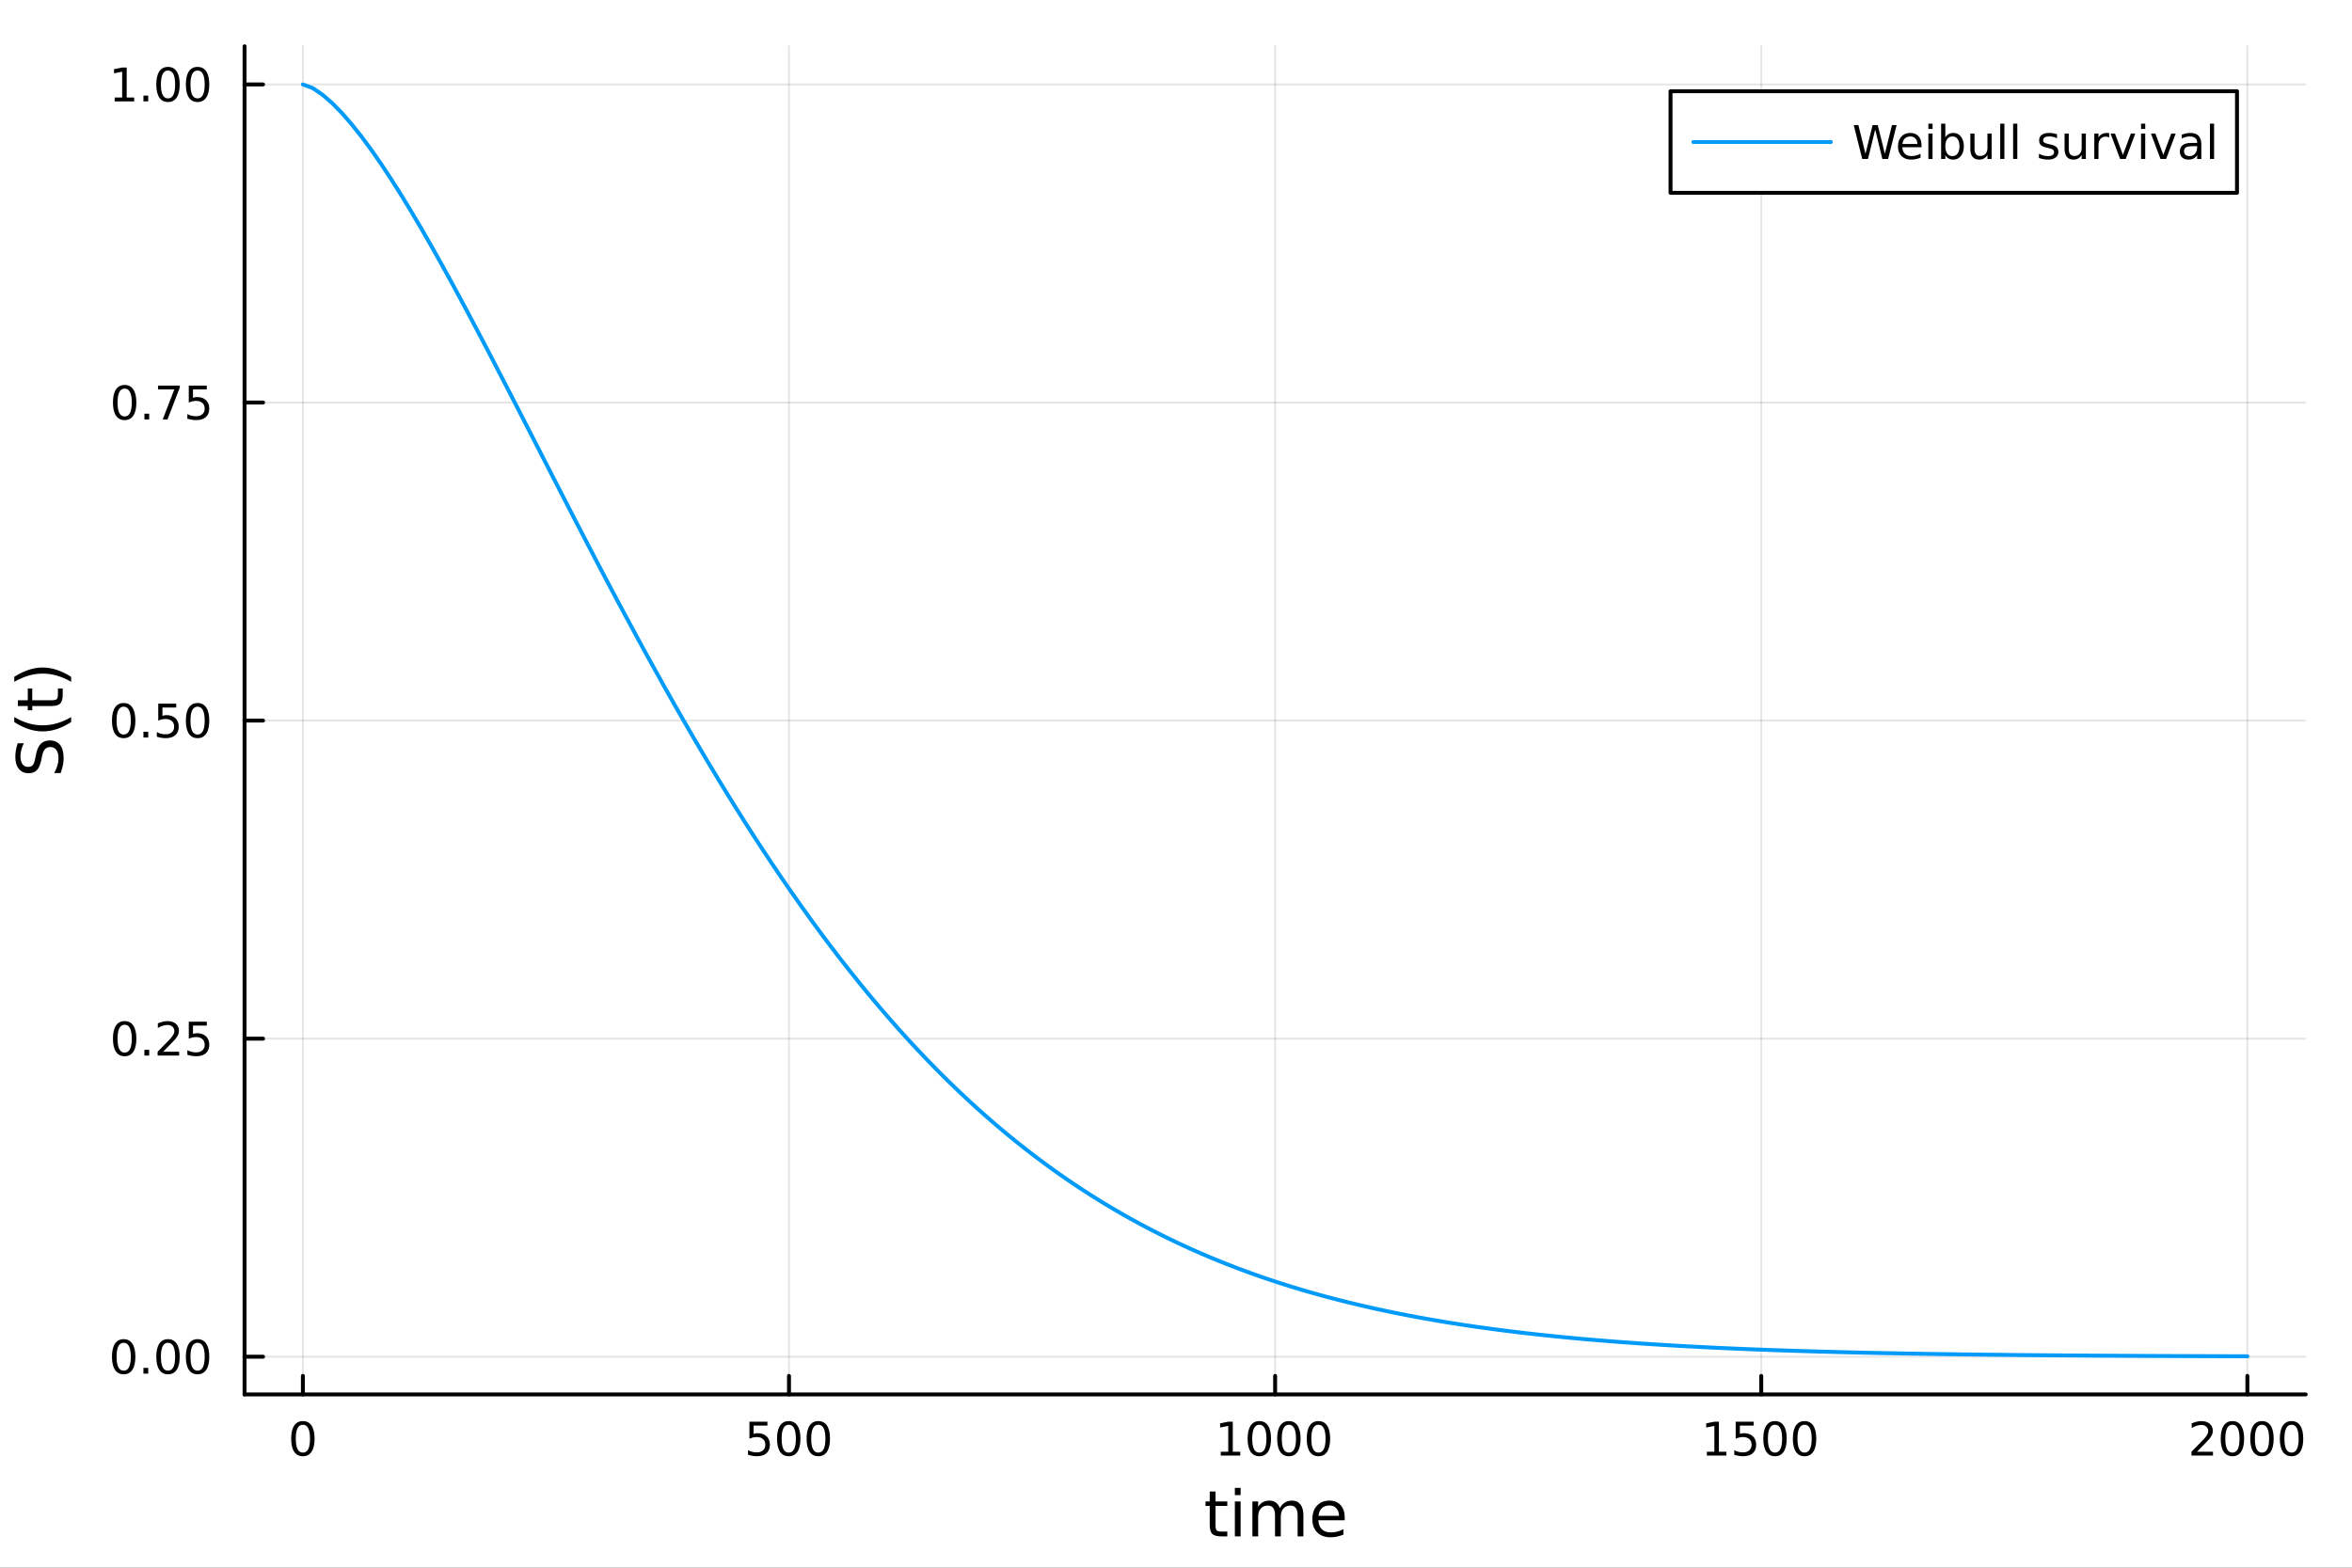 <svg xmlns="http://www.w3.org/2000/svg" xmlns:xlink="http://www.w3.org/1999/xlink" width="600" height="400" viewBox="0 0 2400 1600">
<rect x="0" y="0" width="2400" height="1600" fill="#333333" stroke="none"/>
<defs>
  <clipPath id="clip480">
    <rect x="0" y="0" width="2400" height="1600"></rect>
  </clipPath>
</defs>
<path clip-path="url(#clip480)" d="M0 1600 L2400 1600 L2400 8.88178e-14 L0 8.88178e-14  Z" fill="#ffffff" fill-rule="evenodd" fill-opacity="1"></path>
<defs>
  <clipPath id="clip481">
    <rect x="480" y="0" width="1681" height="1600"></rect>
  </clipPath>
</defs>
<path clip-path="url(#clip480)" d="M249.542 1423.18 L2352.76 1423.18 L2352.76 47.244 L249.542 47.244  Z" fill="#ffffff" fill-rule="evenodd" fill-opacity="1"></path>
<defs>
  <clipPath id="clip482">
    <rect x="249" y="47" width="2104" height="1377"></rect>
  </clipPath>
</defs>
<polyline clip-path="url(#clip482)" style="stroke:#000000; stroke-linecap:round; stroke-linejoin:round; stroke-width:2; stroke-opacity:0.1; fill:none" points="309.067,1423.18 309.067,47.244 "></polyline>
<polyline clip-path="url(#clip482)" style="stroke:#000000; stroke-linecap:round; stroke-linejoin:round; stroke-width:2; stroke-opacity:0.1; fill:none" points="805.108,1423.18 805.108,47.244 "></polyline>
<polyline clip-path="url(#clip482)" style="stroke:#000000; stroke-linecap:round; stroke-linejoin:round; stroke-width:2; stroke-opacity:0.1; fill:none" points="1301.15,1423.18 1301.15,47.244 "></polyline>
<polyline clip-path="url(#clip482)" style="stroke:#000000; stroke-linecap:round; stroke-linejoin:round; stroke-width:2; stroke-opacity:0.1; fill:none" points="1797.19,1423.18 1797.19,47.244 "></polyline>
<polyline clip-path="url(#clip482)" style="stroke:#000000; stroke-linecap:round; stroke-linejoin:round; stroke-width:2; stroke-opacity:0.1; fill:none" points="2293.23,1423.18 2293.23,47.244 "></polyline>
<polyline clip-path="url(#clip482)" style="stroke:#000000; stroke-linecap:round; stroke-linejoin:round; stroke-width:2; stroke-opacity:0.1; fill:none" points="249.542,1384.67 2352.76,1384.67 "></polyline>
<polyline clip-path="url(#clip482)" style="stroke:#000000; stroke-linecap:round; stroke-linejoin:round; stroke-width:2; stroke-opacity:0.1; fill:none" points="249.542,1060.05 2352.76,1060.05 "></polyline>
<polyline clip-path="url(#clip482)" style="stroke:#000000; stroke-linecap:round; stroke-linejoin:round; stroke-width:2; stroke-opacity:0.1; fill:none" points="249.542,735.43 2352.76,735.43 "></polyline>
<polyline clip-path="url(#clip482)" style="stroke:#000000; stroke-linecap:round; stroke-linejoin:round; stroke-width:2; stroke-opacity:0.1; fill:none" points="249.542,410.808 2352.76,410.808 "></polyline>
<polyline clip-path="url(#clip482)" style="stroke:#000000; stroke-linecap:round; stroke-linejoin:round; stroke-width:2; stroke-opacity:0.1; fill:none" points="249.542,86.186 2352.76,86.186 "></polyline>
<polyline clip-path="url(#clip480)" style="stroke:#000000; stroke-linecap:round; stroke-linejoin:round; stroke-width:4; stroke-opacity:1; fill:none" points="249.542,1423.18 2352.76,1423.18 "></polyline>
<polyline clip-path="url(#clip480)" style="stroke:#000000; stroke-linecap:round; stroke-linejoin:round; stroke-width:4; stroke-opacity:1; fill:none" points="309.067,1423.18 309.067,1404.28 "></polyline>
<polyline clip-path="url(#clip480)" style="stroke:#000000; stroke-linecap:round; stroke-linejoin:round; stroke-width:4; stroke-opacity:1; fill:none" points="805.108,1423.18 805.108,1404.28 "></polyline>
<polyline clip-path="url(#clip480)" style="stroke:#000000; stroke-linecap:round; stroke-linejoin:round; stroke-width:4; stroke-opacity:1; fill:none" points="1301.15,1423.18 1301.15,1404.28 "></polyline>
<polyline clip-path="url(#clip480)" style="stroke:#000000; stroke-linecap:round; stroke-linejoin:round; stroke-width:4; stroke-opacity:1; fill:none" points="1797.19,1423.18 1797.19,1404.28 "></polyline>
<polyline clip-path="url(#clip480)" style="stroke:#000000; stroke-linecap:round; stroke-linejoin:round; stroke-width:4; stroke-opacity:1; fill:none" points="2293.23,1423.18 2293.23,1404.28 "></polyline>
<path clip-path="url(#clip480)" d="M309.067 1454.1 Q305.456 1454.1 303.627 1457.66 Q301.822 1461.2 301.822 1468.33 Q301.822 1475.44 303.627 1479.01 Q305.456 1482.55 309.067 1482.55 Q312.701 1482.55 314.507 1479.01 Q316.335 1475.44 316.335 1468.33 Q316.335 1461.2 314.507 1457.66 Q312.701 1454.1 309.067 1454.1 M309.067 1450.39 Q314.877 1450.39 317.933 1455 Q321.011 1459.58 321.011 1468.33 Q321.011 1477.06 317.933 1481.67 Q314.877 1486.25 309.067 1486.25 Q303.257 1486.25 300.178 1481.67 Q297.123 1477.06 297.123 1468.33 Q297.123 1459.58 300.178 1455 Q303.257 1450.39 309.067 1450.39 Z" fill="#000000" fill-rule="nonzero" fill-opacity="1"></path><path clip-path="url(#clip480)" d="M764.726 1451.02 L783.083 1451.02 L783.083 1454.96 L769.009 1454.96 L769.009 1463.43 Q770.027 1463.08 771.046 1462.92 Q772.064 1462.73 773.083 1462.73 Q778.87 1462.73 782.249 1465.9 Q785.629 1469.08 785.629 1474.49 Q785.629 1480.07 782.157 1483.17 Q778.684 1486.25 772.365 1486.25 Q770.189 1486.25 767.921 1485.88 Q765.675 1485.51 763.268 1484.77 L763.268 1480.07 Q765.351 1481.2 767.573 1481.76 Q769.796 1482.32 772.272 1482.32 Q776.277 1482.32 778.615 1480.21 Q780.953 1478.1 780.953 1474.49 Q780.953 1470.88 778.615 1468.77 Q776.277 1466.67 772.272 1466.67 Q770.397 1466.67 768.523 1467.08 Q766.671 1467.5 764.726 1468.38 L764.726 1451.02 Z" fill="#000000" fill-rule="nonzero" fill-opacity="1"></path><path clip-path="url(#clip480)" d="M804.842 1454.1 Q801.231 1454.1 799.402 1457.66 Q797.596 1461.2 797.596 1468.33 Q797.596 1475.44 799.402 1479.01 Q801.231 1482.55 804.842 1482.55 Q808.476 1482.55 810.282 1479.01 Q812.11 1475.44 812.11 1468.33 Q812.11 1461.2 810.282 1457.66 Q808.476 1454.1 804.842 1454.1 M804.842 1450.39 Q810.652 1450.39 813.707 1455 Q816.786 1459.58 816.786 1468.33 Q816.786 1477.06 813.707 1481.67 Q810.652 1486.25 804.842 1486.25 Q799.032 1486.25 795.953 1481.67 Q792.897 1477.06 792.897 1468.33 Q792.897 1459.58 795.953 1455 Q799.032 1450.39 804.842 1450.39 Z" fill="#000000" fill-rule="nonzero" fill-opacity="1"></path><path clip-path="url(#clip480)" d="M835.004 1454.1 Q831.393 1454.1 829.564 1457.66 Q827.758 1461.2 827.758 1468.33 Q827.758 1475.44 829.564 1479.01 Q831.393 1482.55 835.004 1482.55 Q838.638 1482.55 840.443 1479.01 Q842.272 1475.44 842.272 1468.33 Q842.272 1461.2 840.443 1457.66 Q838.638 1454.1 835.004 1454.1 M835.004 1450.39 Q840.814 1450.39 843.869 1455 Q846.948 1459.58 846.948 1468.33 Q846.948 1477.06 843.869 1481.67 Q840.814 1486.25 835.004 1486.25 Q829.193 1486.25 826.115 1481.67 Q823.059 1477.06 823.059 1468.33 Q823.059 1459.58 826.115 1455 Q829.193 1450.39 835.004 1450.39 Z" fill="#000000" fill-rule="nonzero" fill-opacity="1"></path><path clip-path="url(#clip480)" d="M1245.67 1481.64 L1253.31 1481.64 L1253.31 1455.28 L1245 1456.95 L1245 1452.69 L1253.27 1451.02 L1257.94 1451.02 L1257.94 1481.64 L1265.58 1481.64 L1265.58 1485.58 L1245.67 1485.58 L1245.67 1481.64 Z" fill="#000000" fill-rule="nonzero" fill-opacity="1"></path><path clip-path="url(#clip480)" d="M1285.03 1454.1 Q1281.42 1454.1 1279.59 1457.66 Q1277.78 1461.2 1277.78 1468.33 Q1277.78 1475.44 1279.59 1479.01 Q1281.42 1482.55 1285.03 1482.55 Q1288.66 1482.55 1290.47 1479.01 Q1292.29 1475.44 1292.29 1468.33 Q1292.29 1461.2 1290.47 1457.66 Q1288.66 1454.1 1285.03 1454.1 M1285.03 1450.39 Q1290.84 1450.39 1293.89 1455 Q1296.97 1459.58 1296.97 1468.33 Q1296.97 1477.06 1293.89 1481.67 Q1290.84 1486.25 1285.03 1486.25 Q1279.22 1486.25 1276.14 1481.67 Q1273.08 1477.06 1273.08 1468.33 Q1273.08 1459.58 1276.14 1455 Q1279.22 1450.39 1285.03 1450.39 Z" fill="#000000" fill-rule="nonzero" fill-opacity="1"></path><path clip-path="url(#clip480)" d="M1315.19 1454.1 Q1311.58 1454.1 1309.75 1457.66 Q1307.94 1461.2 1307.94 1468.33 Q1307.94 1475.44 1309.75 1479.01 Q1311.58 1482.55 1315.19 1482.55 Q1318.82 1482.55 1320.63 1479.01 Q1322.46 1475.44 1322.46 1468.33 Q1322.46 1461.2 1320.63 1457.66 Q1318.82 1454.1 1315.19 1454.1 M1315.19 1450.39 Q1321 1450.39 1324.05 1455 Q1327.13 1459.58 1327.13 1468.33 Q1327.13 1477.06 1324.05 1481.67 Q1321 1486.25 1315.19 1486.25 Q1309.38 1486.25 1306.3 1481.67 Q1303.24 1477.06 1303.24 1468.33 Q1303.24 1459.58 1306.3 1455 Q1309.38 1450.39 1315.19 1450.39 Z" fill="#000000" fill-rule="nonzero" fill-opacity="1"></path><path clip-path="url(#clip480)" d="M1345.35 1454.1 Q1341.74 1454.1 1339.91 1457.66 Q1338.1 1461.2 1338.1 1468.33 Q1338.1 1475.44 1339.91 1479.01 Q1341.74 1482.55 1345.35 1482.55 Q1348.98 1482.55 1350.79 1479.01 Q1352.62 1475.44 1352.62 1468.33 Q1352.62 1461.2 1350.79 1457.66 Q1348.98 1454.1 1345.35 1454.1 M1345.35 1450.39 Q1351.16 1450.39 1354.22 1455 Q1357.29 1459.58 1357.29 1468.33 Q1357.29 1477.06 1354.22 1481.67 Q1351.16 1486.25 1345.35 1486.25 Q1339.54 1486.25 1336.46 1481.67 Q1333.41 1477.06 1333.41 1468.33 Q1333.41 1459.58 1336.46 1455 Q1339.54 1450.39 1345.35 1450.39 Z" fill="#000000" fill-rule="nonzero" fill-opacity="1"></path><path clip-path="url(#clip480)" d="M1741.72 1481.64 L1749.35 1481.64 L1749.35 1455.28 L1741.04 1456.95 L1741.04 1452.69 L1749.31 1451.02 L1753.98 1451.02 L1753.98 1481.64 L1761.62 1481.64 L1761.62 1485.58 L1741.72 1485.58 L1741.72 1481.64 Z" fill="#000000" fill-rule="nonzero" fill-opacity="1"></path><path clip-path="url(#clip480)" d="M1771.11 1451.02 L1789.47 1451.02 L1789.47 1454.96 L1775.4 1454.96 L1775.4 1463.43 Q1776.41 1463.08 1777.43 1462.92 Q1778.45 1462.73 1779.47 1462.73 Q1785.26 1462.73 1788.64 1465.9 Q1792.02 1469.08 1792.02 1474.49 Q1792.02 1480.07 1788.54 1483.17 Q1785.07 1486.25 1778.75 1486.25 Q1776.58 1486.25 1774.31 1485.88 Q1772.06 1485.51 1769.66 1484.77 L1769.66 1480.07 Q1771.74 1481.2 1773.96 1481.76 Q1776.18 1482.32 1778.66 1482.32 Q1782.66 1482.32 1785 1480.21 Q1787.34 1478.1 1787.34 1474.49 Q1787.34 1470.88 1785 1468.77 Q1782.66 1466.67 1778.66 1466.67 Q1776.78 1466.67 1774.91 1467.08 Q1773.06 1467.5 1771.11 1468.38 L1771.11 1451.02 Z" fill="#000000" fill-rule="nonzero" fill-opacity="1"></path><path clip-path="url(#clip480)" d="M1811.23 1454.1 Q1807.62 1454.1 1805.79 1457.66 Q1803.98 1461.2 1803.98 1468.33 Q1803.98 1475.44 1805.79 1479.01 Q1807.62 1482.55 1811.23 1482.55 Q1814.86 1482.55 1816.67 1479.01 Q1818.5 1475.44 1818.5 1468.33 Q1818.5 1461.2 1816.67 1457.66 Q1814.86 1454.1 1811.23 1454.1 M1811.23 1450.39 Q1817.04 1450.39 1820.09 1455 Q1823.17 1459.58 1823.17 1468.33 Q1823.17 1477.06 1820.09 1481.67 Q1817.04 1486.25 1811.23 1486.25 Q1805.42 1486.25 1802.34 1481.67 Q1799.28 1477.06 1799.28 1468.33 Q1799.28 1459.58 1802.34 1455 Q1805.42 1450.39 1811.23 1450.39 Z" fill="#000000" fill-rule="nonzero" fill-opacity="1"></path><path clip-path="url(#clip480)" d="M1841.39 1454.1 Q1837.78 1454.1 1835.95 1457.66 Q1834.15 1461.2 1834.15 1468.33 Q1834.15 1475.44 1835.95 1479.01 Q1837.78 1482.55 1841.39 1482.55 Q1845.03 1482.55 1846.83 1479.01 Q1848.66 1475.44 1848.66 1468.33 Q1848.66 1461.2 1846.83 1457.66 Q1845.03 1454.1 1841.39 1454.1 M1841.39 1450.39 Q1847.2 1450.39 1850.26 1455 Q1853.34 1459.58 1853.34 1468.33 Q1853.34 1477.06 1850.26 1481.67 Q1847.2 1486.25 1841.39 1486.25 Q1835.58 1486.25 1832.5 1481.67 Q1829.45 1477.06 1829.45 1468.33 Q1829.45 1459.58 1832.5 1455 Q1835.58 1450.39 1841.39 1450.39 Z" fill="#000000" fill-rule="nonzero" fill-opacity="1"></path><path clip-path="url(#clip480)" d="M2241.84 1481.64 L2258.16 1481.64 L2258.16 1485.58 L2236.22 1485.58 L2236.22 1481.64 Q2238.88 1478.89 2243.46 1474.26 Q2248.07 1469.61 2249.25 1468.27 Q2251.5 1465.74 2252.37 1464.01 Q2253.28 1462.25 2253.28 1460.56 Q2253.28 1457.8 2251.33 1456.07 Q2249.41 1454.33 2246.31 1454.33 Q2244.11 1454.33 2241.66 1455.09 Q2239.23 1455.86 2236.45 1457.41 L2236.45 1452.69 Q2239.27 1451.55 2241.73 1450.97 Q2244.18 1450.39 2246.22 1450.39 Q2251.59 1450.39 2254.78 1453.08 Q2257.98 1455.77 2257.98 1460.26 Q2257.98 1462.39 2257.17 1464.31 Q2256.38 1466.2 2254.27 1468.8 Q2253.69 1469.47 2250.59 1472.69 Q2247.49 1475.88 2241.84 1481.64 Z" fill="#000000" fill-rule="nonzero" fill-opacity="1"></path><path clip-path="url(#clip480)" d="M2277.98 1454.1 Q2274.37 1454.1 2272.54 1457.66 Q2270.73 1461.2 2270.73 1468.33 Q2270.73 1475.44 2272.54 1479.01 Q2274.37 1482.55 2277.98 1482.55 Q2281.61 1482.55 2283.42 1479.01 Q2285.24 1475.44 2285.24 1468.33 Q2285.24 1461.2 2283.42 1457.66 Q2281.61 1454.1 2277.98 1454.1 M2277.98 1450.39 Q2283.79 1450.39 2286.84 1455 Q2289.92 1459.58 2289.92 1468.33 Q2289.92 1477.06 2286.84 1481.67 Q2283.79 1486.25 2277.98 1486.25 Q2272.17 1486.25 2269.09 1481.67 Q2266.03 1477.06 2266.03 1468.33 Q2266.03 1459.58 2269.09 1455 Q2272.17 1450.39 2277.98 1450.39 Z" fill="#000000" fill-rule="nonzero" fill-opacity="1"></path><path clip-path="url(#clip480)" d="M2308.14 1454.1 Q2304.53 1454.1 2302.7 1457.66 Q2300.89 1461.2 2300.89 1468.33 Q2300.89 1475.44 2302.7 1479.01 Q2304.53 1482.55 2308.14 1482.55 Q2311.77 1482.55 2313.58 1479.01 Q2315.41 1475.44 2315.41 1468.33 Q2315.41 1461.2 2313.58 1457.66 Q2311.77 1454.1 2308.14 1454.1 M2308.14 1450.39 Q2313.95 1450.39 2317 1455 Q2320.08 1459.58 2320.08 1468.33 Q2320.08 1477.06 2317 1481.67 Q2313.95 1486.25 2308.14 1486.25 Q2302.33 1486.25 2299.25 1481.67 Q2296.19 1477.06 2296.19 1468.33 Q2296.19 1459.58 2299.25 1455 Q2302.33 1450.39 2308.14 1450.39 Z" fill="#000000" fill-rule="nonzero" fill-opacity="1"></path><path clip-path="url(#clip480)" d="M2338.3 1454.1 Q2334.69 1454.1 2332.86 1457.66 Q2331.05 1461.2 2331.05 1468.33 Q2331.05 1475.44 2332.86 1479.01 Q2334.69 1482.55 2338.3 1482.55 Q2341.93 1482.55 2343.74 1479.01 Q2345.57 1475.44 2345.57 1468.33 Q2345.57 1461.2 2343.74 1457.66 Q2341.93 1454.1 2338.3 1454.1 M2338.3 1450.39 Q2344.11 1450.39 2347.17 1455 Q2350.24 1459.58 2350.24 1468.33 Q2350.24 1477.06 2347.17 1481.67 Q2344.11 1486.25 2338.3 1486.25 Q2332.49 1486.25 2329.41 1481.67 Q2326.36 1477.06 2326.36 1468.33 Q2326.36 1459.58 2329.41 1455 Q2332.49 1450.39 2338.3 1450.39 Z" fill="#000000" fill-rule="nonzero" fill-opacity="1"></path><path clip-path="url(#clip480)" d="M1240.31 1522.27 L1240.31 1532.4 L1252.37 1532.4 L1252.37 1536.95 L1240.31 1536.95 L1240.31 1556.3 Q1240.31 1560.66 1241.49 1561.9 Q1242.7 1563.14 1246.36 1563.14 L1252.37 1563.14 L1252.37 1568.04 L1246.36 1568.04 Q1239.58 1568.04 1237 1565.53 Q1234.42 1562.98 1234.42 1556.3 L1234.42 1536.95 L1230.12 1536.95 L1230.12 1532.4 L1234.42 1532.4 L1234.42 1522.27 L1240.31 1522.27 Z" fill="#000000" fill-rule="nonzero" fill-opacity="1"></path><path clip-path="url(#clip480)" d="M1260.07 1532.4 L1265.93 1532.4 L1265.93 1568.04 L1260.07 1568.04 L1260.07 1532.4 M1260.07 1518.52 L1265.93 1518.52 L1265.93 1525.93 L1260.07 1525.93 L1260.07 1518.52 Z" fill="#000000" fill-rule="nonzero" fill-opacity="1"></path><path clip-path="url(#clip480)" d="M1305.94 1539.24 Q1308.14 1535.29 1311.19 1533.41 Q1314.25 1531.54 1318.38 1531.54 Q1323.95 1531.54 1326.98 1535.45 Q1330 1539.33 1330 1546.53 L1330 1568.04 L1324.11 1568.04 L1324.11 1546.72 Q1324.11 1541.59 1322.3 1539.11 Q1320.48 1536.63 1316.76 1536.63 Q1312.21 1536.63 1309.57 1539.65 Q1306.93 1542.68 1306.93 1547.9 L1306.93 1568.04 L1301.04 1568.04 L1301.04 1546.72 Q1301.04 1541.56 1299.22 1539.11 Q1297.41 1536.63 1293.62 1536.63 Q1289.13 1536.63 1286.49 1539.68 Q1283.85 1542.71 1283.85 1547.9 L1283.85 1568.04 L1277.96 1568.04 L1277.96 1532.4 L1283.85 1532.4 L1283.85 1537.93 Q1285.86 1534.66 1288.66 1533.1 Q1291.46 1531.54 1295.31 1531.54 Q1299.19 1531.54 1301.9 1533.51 Q1304.63 1535.48 1305.94 1539.24 Z" fill="#000000" fill-rule="nonzero" fill-opacity="1"></path><path clip-path="url(#clip480)" d="M1372.17 1548.76 L1372.17 1551.62 L1345.25 1551.62 Q1345.63 1557.67 1348.88 1560.85 Q1352.15 1564 1357.98 1564 Q1361.35 1564 1364.5 1563.17 Q1367.69 1562.35 1370.81 1560.69 L1370.81 1566.23 Q1367.65 1567.57 1364.34 1568.27 Q1361.03 1568.97 1357.63 1568.97 Q1349.1 1568.97 1344.1 1564 Q1339.14 1559.04 1339.14 1550.57 Q1339.14 1541.82 1343.85 1536.69 Q1348.59 1531.54 1356.61 1531.54 Q1363.8 1531.54 1367.97 1536.18 Q1372.17 1540.8 1372.17 1548.76 M1366.32 1547.04 Q1366.25 1542.23 1363.61 1539.37 Q1361 1536.5 1356.67 1536.5 Q1351.77 1536.5 1348.81 1539.27 Q1345.88 1542.04 1345.44 1547.07 L1366.32 1547.04 Z" fill="#000000" fill-rule="nonzero" fill-opacity="1"></path><polyline clip-path="url(#clip480)" style="stroke:#000000; stroke-linecap:round; stroke-linejoin:round; stroke-width:4; stroke-opacity:1; fill:none" points="249.542,1423.18 249.542,47.244 "></polyline>
<polyline clip-path="url(#clip480)" style="stroke:#000000; stroke-linecap:round; stroke-linejoin:round; stroke-width:4; stroke-opacity:1; fill:none" points="249.542,1384.67 268.44,1384.67 "></polyline>
<polyline clip-path="url(#clip480)" style="stroke:#000000; stroke-linecap:round; stroke-linejoin:round; stroke-width:4; stroke-opacity:1; fill:none" points="249.542,1060.05 268.44,1060.05 "></polyline>
<polyline clip-path="url(#clip480)" style="stroke:#000000; stroke-linecap:round; stroke-linejoin:round; stroke-width:4; stroke-opacity:1; fill:none" points="249.542,735.43 268.44,735.43 "></polyline>
<polyline clip-path="url(#clip480)" style="stroke:#000000; stroke-linecap:round; stroke-linejoin:round; stroke-width:4; stroke-opacity:1; fill:none" points="249.542,410.808 268.44,410.808 "></polyline>
<polyline clip-path="url(#clip480)" style="stroke:#000000; stroke-linecap:round; stroke-linejoin:round; stroke-width:4; stroke-opacity:1; fill:none" points="249.542,86.186 268.44,86.186 "></polyline>
<path clip-path="url(#clip480)" d="M126.205 1370.47 Q122.593 1370.47 120.765 1374.04 Q118.959 1377.58 118.959 1384.71 Q118.959 1391.82 120.765 1395.38 Q122.593 1398.92 126.205 1398.92 Q129.839 1398.92 131.644 1395.38 Q133.473 1391.82 133.473 1384.71 Q133.473 1377.58 131.644 1374.04 Q129.839 1370.47 126.205 1370.47 M126.205 1366.77 Q132.015 1366.77 135.07 1371.38 Q138.149 1375.96 138.149 1384.71 Q138.149 1393.44 135.07 1398.04 Q132.015 1402.63 126.205 1402.63 Q120.394 1402.63 117.316 1398.04 Q114.26 1393.44 114.26 1384.71 Q114.26 1375.96 117.316 1371.38 Q120.394 1366.77 126.205 1366.77 Z" fill="#000000" fill-rule="nonzero" fill-opacity="1"></path><path clip-path="url(#clip480)" d="M146.366 1396.07 L151.251 1396.07 L151.251 1401.95 L146.366 1401.95 L146.366 1396.07 Z" fill="#000000" fill-rule="nonzero" fill-opacity="1"></path><path clip-path="url(#clip480)" d="M171.436 1370.47 Q167.825 1370.47 165.996 1374.04 Q164.19 1377.58 164.19 1384.71 Q164.19 1391.82 165.996 1395.38 Q167.825 1398.92 171.436 1398.92 Q175.07 1398.92 176.876 1395.38 Q178.704 1391.82 178.704 1384.71 Q178.704 1377.58 176.876 1374.04 Q175.07 1370.47 171.436 1370.47 M171.436 1366.77 Q177.246 1366.77 180.301 1371.38 Q183.38 1375.96 183.38 1384.71 Q183.38 1393.44 180.301 1398.04 Q177.246 1402.63 171.436 1402.63 Q165.626 1402.63 162.547 1398.04 Q159.491 1393.44 159.491 1384.71 Q159.491 1375.96 162.547 1371.38 Q165.626 1366.77 171.436 1366.77 Z" fill="#000000" fill-rule="nonzero" fill-opacity="1"></path><path clip-path="url(#clip480)" d="M201.598 1370.47 Q197.987 1370.47 196.158 1374.04 Q194.352 1377.58 194.352 1384.71 Q194.352 1391.82 196.158 1395.38 Q197.987 1398.92 201.598 1398.92 Q205.232 1398.92 207.037 1395.38 Q208.866 1391.82 208.866 1384.71 Q208.866 1377.58 207.037 1374.04 Q205.232 1370.47 201.598 1370.47 M201.598 1366.77 Q207.408 1366.77 210.463 1371.38 Q213.542 1375.96 213.542 1384.71 Q213.542 1393.44 210.463 1398.04 Q207.408 1402.63 201.598 1402.63 Q195.787 1402.63 192.709 1398.04 Q189.653 1393.44 189.653 1384.71 Q189.653 1375.96 192.709 1371.38 Q195.787 1366.77 201.598 1366.77 Z" fill="#000000" fill-rule="nonzero" fill-opacity="1"></path><path clip-path="url(#clip480)" d="M127.2 1045.85 Q123.589 1045.85 121.76 1049.42 Q119.955 1052.96 119.955 1060.09 Q119.955 1067.19 121.76 1070.76 Q123.589 1074.3 127.2 1074.3 Q130.834 1074.3 132.64 1070.76 Q134.468 1067.19 134.468 1060.09 Q134.468 1052.96 132.64 1049.42 Q130.834 1045.85 127.2 1045.85 M127.2 1042.15 Q133.01 1042.15 136.066 1046.75 Q139.144 1051.34 139.144 1060.09 Q139.144 1068.81 136.066 1073.42 Q133.01 1078 127.2 1078 Q121.39 1078 118.311 1073.42 Q115.256 1068.81 115.256 1060.09 Q115.256 1051.34 118.311 1046.75 Q121.39 1042.15 127.2 1042.15 Z" fill="#000000" fill-rule="nonzero" fill-opacity="1"></path><path clip-path="url(#clip480)" d="M147.362 1071.45 L152.246 1071.45 L152.246 1077.33 L147.362 1077.33 L147.362 1071.45 Z" fill="#000000" fill-rule="nonzero" fill-opacity="1"></path><path clip-path="url(#clip480)" d="M166.459 1073.4 L182.778 1073.4 L182.778 1077.33 L160.834 1077.33 L160.834 1073.4 Q163.496 1070.64 168.079 1066.01 Q172.686 1061.36 173.866 1060.02 Q176.112 1057.49 176.991 1055.76 Q177.894 1054 177.894 1052.31 Q177.894 1049.55 175.95 1047.82 Q174.028 1046.08 170.927 1046.08 Q168.727 1046.08 166.274 1046.85 Q163.843 1047.61 161.065 1049.16 L161.065 1044.44 Q163.89 1043.3 166.343 1042.73 Q168.797 1042.15 170.834 1042.15 Q176.204 1042.15 179.399 1044.83 Q182.593 1047.52 182.593 1052.01 Q182.593 1054.14 181.783 1056.06 Q180.996 1057.96 178.889 1060.55 Q178.311 1061.22 175.209 1064.44 Q172.107 1067.63 166.459 1073.4 Z" fill="#000000" fill-rule="nonzero" fill-opacity="1"></path><path clip-path="url(#clip480)" d="M192.639 1042.77 L210.996 1042.77 L210.996 1046.71 L196.922 1046.71 L196.922 1055.18 Q197.94 1054.83 198.959 1054.67 Q199.977 1054.48 200.996 1054.48 Q206.783 1054.48 210.162 1057.66 Q213.542 1060.83 213.542 1066.24 Q213.542 1071.82 210.07 1074.92 Q206.598 1078 200.278 1078 Q198.102 1078 195.834 1077.63 Q193.588 1077.26 191.181 1076.52 L191.181 1071.82 Q193.264 1072.96 195.487 1073.51 Q197.709 1074.07 200.186 1074.07 Q204.19 1074.07 206.528 1071.96 Q208.866 1069.86 208.866 1066.24 Q208.866 1062.63 206.528 1060.53 Q204.19 1058.42 200.186 1058.42 Q198.311 1058.42 196.436 1058.84 Q194.584 1059.25 192.639 1060.13 L192.639 1042.77 Z" fill="#000000" fill-rule="nonzero" fill-opacity="1"></path><path clip-path="url(#clip480)" d="M126.205 721.228 Q122.593 721.228 120.765 724.793 Q118.959 728.335 118.959 735.464 Q118.959 742.571 120.765 746.136 Q122.593 749.677 126.205 749.677 Q129.839 749.677 131.644 746.136 Q133.473 742.571 133.473 735.464 Q133.473 728.335 131.644 724.793 Q129.839 721.228 126.205 721.228 M126.205 717.525 Q132.015 717.525 135.07 722.131 Q138.149 726.715 138.149 735.464 Q138.149 744.191 135.07 748.798 Q132.015 753.381 126.205 753.381 Q120.394 753.381 117.316 748.798 Q114.26 744.191 114.26 735.464 Q114.26 726.715 117.316 722.131 Q120.394 717.525 126.205 717.525 Z" fill="#000000" fill-rule="nonzero" fill-opacity="1"></path><path clip-path="url(#clip480)" d="M146.366 746.83 L151.251 746.83 L151.251 752.71 L146.366 752.71 L146.366 746.83 Z" fill="#000000" fill-rule="nonzero" fill-opacity="1"></path><path clip-path="url(#clip480)" d="M161.482 718.15 L179.839 718.15 L179.839 722.085 L165.765 722.085 L165.765 730.557 Q166.783 730.21 167.802 730.048 Q168.82 729.863 169.839 729.863 Q175.626 729.863 179.005 733.034 Q182.385 736.205 182.385 741.622 Q182.385 747.201 178.913 750.302 Q175.44 753.381 169.121 753.381 Q166.945 753.381 164.677 753.011 Q162.431 752.64 160.024 751.9 L160.024 747.201 Q162.107 748.335 164.329 748.89 Q166.552 749.446 169.028 749.446 Q173.033 749.446 175.371 747.339 Q177.709 745.233 177.709 741.622 Q177.709 738.011 175.371 735.904 Q173.033 733.798 169.028 733.798 Q167.153 733.798 165.278 734.214 Q163.427 734.631 161.482 735.511 L161.482 718.15 Z" fill="#000000" fill-rule="nonzero" fill-opacity="1"></path><path clip-path="url(#clip480)" d="M201.598 721.228 Q197.987 721.228 196.158 724.793 Q194.352 728.335 194.352 735.464 Q194.352 742.571 196.158 746.136 Q197.987 749.677 201.598 749.677 Q205.232 749.677 207.037 746.136 Q208.866 742.571 208.866 735.464 Q208.866 728.335 207.037 724.793 Q205.232 721.228 201.598 721.228 M201.598 717.525 Q207.408 717.525 210.463 722.131 Q213.542 726.715 213.542 735.464 Q213.542 744.191 210.463 748.798 Q207.408 753.381 201.598 753.381 Q195.787 753.381 192.709 748.798 Q189.653 744.191 189.653 735.464 Q189.653 726.715 192.709 722.131 Q195.787 717.525 201.598 717.525 Z" fill="#000000" fill-rule="nonzero" fill-opacity="1"></path><path clip-path="url(#clip480)" d="M127.2 396.606 Q123.589 396.606 121.76 400.171 Q119.955 403.713 119.955 410.842 Q119.955 417.949 121.76 421.514 Q123.589 425.055 127.2 425.055 Q130.834 425.055 132.64 421.514 Q134.468 417.949 134.468 410.842 Q134.468 403.713 132.64 400.171 Q130.834 396.606 127.2 396.606 M127.2 392.903 Q133.01 392.903 136.066 397.509 Q139.144 402.092 139.144 410.842 Q139.144 419.569 136.066 424.176 Q133.01 428.759 127.2 428.759 Q121.39 428.759 118.311 424.176 Q115.256 419.569 115.256 410.842 Q115.256 402.092 118.311 397.509 Q121.39 392.903 127.2 392.903 Z" fill="#000000" fill-rule="nonzero" fill-opacity="1"></path><path clip-path="url(#clip480)" d="M147.362 422.208 L152.246 422.208 L152.246 428.088 L147.362 428.088 L147.362 422.208 Z" fill="#000000" fill-rule="nonzero" fill-opacity="1"></path><path clip-path="url(#clip480)" d="M161.251 393.528 L183.473 393.528 L183.473 395.518 L170.927 428.088 L166.042 428.088 L177.848 397.463 L161.251 397.463 L161.251 393.528 Z" fill="#000000" fill-rule="nonzero" fill-opacity="1"></path><path clip-path="url(#clip480)" d="M192.639 393.528 L210.996 393.528 L210.996 397.463 L196.922 397.463 L196.922 405.935 Q197.94 405.588 198.959 405.426 Q199.977 405.241 200.996 405.241 Q206.783 405.241 210.162 408.412 Q213.542 411.583 213.542 417 Q213.542 422.578 210.07 425.68 Q206.598 428.759 200.278 428.759 Q198.102 428.759 195.834 428.389 Q193.588 428.018 191.181 427.278 L191.181 422.578 Q193.264 423.713 195.487 424.268 Q197.709 424.824 200.186 424.824 Q204.19 424.824 206.528 422.717 Q208.866 420.611 208.866 417 Q208.866 413.389 206.528 411.282 Q204.19 409.176 200.186 409.176 Q198.311 409.176 196.436 409.592 Q194.584 410.009 192.639 410.889 L192.639 393.528 Z" fill="#000000" fill-rule="nonzero" fill-opacity="1"></path><path clip-path="url(#clip480)" d="M117.015 99.531 L124.654 99.531 L124.654 73.165 L116.343 74.832 L116.343 70.572 L124.607 68.906 L129.283 68.906 L129.283 99.531 L136.922 99.531 L136.922 103.466 L117.015 103.466 L117.015 99.531 Z" fill="#000000" fill-rule="nonzero" fill-opacity="1"></path><path clip-path="url(#clip480)" d="M146.366 97.586 L151.251 97.586 L151.251 103.466 L146.366 103.466 L146.366 97.586 Z" fill="#000000" fill-rule="nonzero" fill-opacity="1"></path><path clip-path="url(#clip480)" d="M171.436 71.984 Q167.825 71.984 165.996 75.549 Q164.19 79.091 164.19 86.22 Q164.19 93.327 165.996 96.892 Q167.825 100.433 171.436 100.433 Q175.07 100.433 176.876 96.892 Q178.704 93.327 178.704 86.22 Q178.704 79.091 176.876 75.549 Q175.07 71.984 171.436 71.984 M171.436 68.281 Q177.246 68.281 180.301 72.887 Q183.38 77.47 183.38 86.22 Q183.38 94.947 180.301 99.554 Q177.246 104.137 171.436 104.137 Q165.626 104.137 162.547 99.554 Q159.491 94.947 159.491 86.22 Q159.491 77.47 162.547 72.887 Q165.626 68.281 171.436 68.281 Z" fill="#000000" fill-rule="nonzero" fill-opacity="1"></path><path clip-path="url(#clip480)" d="M201.598 71.984 Q197.987 71.984 196.158 75.549 Q194.352 79.091 194.352 86.22 Q194.352 93.327 196.158 96.892 Q197.987 100.433 201.598 100.433 Q205.232 100.433 207.037 96.892 Q208.866 93.327 208.866 86.22 Q208.866 79.091 207.037 75.549 Q205.232 71.984 201.598 71.984 M201.598 68.281 Q207.408 68.281 210.463 72.887 Q213.542 77.47 213.542 86.22 Q213.542 94.947 210.463 99.554 Q207.408 104.137 201.598 104.137 Q195.787 104.137 192.709 99.554 Q189.653 94.947 189.653 86.22 Q189.653 77.47 192.709 72.887 Q195.787 68.281 201.598 68.281 Z" fill="#000000" fill-rule="nonzero" fill-opacity="1"></path><path clip-path="url(#clip480)" d="M18.044 758.574 L24.314 758.574 Q22.563 762.234 21.704 765.481 Q20.845 768.727 20.845 771.751 Q20.845 777.003 22.882 779.867 Q24.919 782.7 28.674 782.7 Q31.826 782.7 33.449 780.822 Q35.04 778.913 36.027 773.629 L36.823 769.746 Q38.191 762.553 41.66 759.147 Q45.098 755.71 50.891 755.71 Q57.798 755.71 61.362 760.357 Q64.927 764.972 64.927 773.915 Q64.927 777.289 64.163 781.109 Q63.399 784.896 61.904 788.97 L55.283 788.97 Q57.479 785.055 58.593 781.3 Q59.707 777.544 59.707 773.915 Q59.707 768.409 57.543 765.417 Q55.379 762.425 51.368 762.425 Q47.867 762.425 45.894 764.59 Q43.92 766.722 42.934 771.624 L42.17 775.539 Q40.737 782.732 37.682 785.947 Q34.626 789.161 29.184 789.161 Q22.882 789.161 19.253 784.737 Q15.625 780.281 15.625 772.483 Q15.625 769.141 16.23 765.672 Q16.834 762.203 18.044 758.574 Z" fill="#000000" fill-rule="nonzero" fill-opacity="1"></path><path clip-path="url(#clip480)" d="M14.543 731.87 Q21.863 736.135 29.025 738.204 Q36.186 740.273 43.538 740.273 Q50.891 740.273 58.116 738.204 Q65.309 736.103 72.598 731.87 L72.598 736.963 Q65.118 741.737 57.893 744.124 Q50.668 746.479 43.538 746.479 Q36.441 746.479 29.247 744.124 Q22.054 741.769 14.543 736.963 L14.543 731.87 Z" fill="#000000" fill-rule="nonzero" fill-opacity="1"></path><path clip-path="url(#clip480)" d="M18.235 714.714 L28.356 714.714 L28.356 702.651 L32.908 702.651 L32.908 714.714 L52.259 714.714 Q56.62 714.714 57.861 713.537 Q59.103 712.327 59.103 708.667 L59.103 702.651 L64.004 702.651 L64.004 708.667 Q64.004 715.446 61.49 718.025 Q58.943 720.603 52.259 720.603 L32.908 720.603 L32.908 724.9 L28.356 724.9 L28.356 720.603 L18.235 720.603 L18.235 714.714 Z" fill="#000000" fill-rule="nonzero" fill-opacity="1"></path><path clip-path="url(#clip480)" d="M14.543 695.872 L14.543 690.779 Q22.054 686.005 29.247 683.65 Q36.441 681.263 43.538 681.263 Q50.668 681.263 57.893 683.65 Q65.118 686.005 72.598 690.779 L72.598 695.872 Q65.309 691.639 58.116 689.57 Q50.891 687.469 43.538 687.469 Q36.186 687.469 29.025 689.57 Q21.863 691.639 14.543 695.872 Z" fill="#000000" fill-rule="nonzero" fill-opacity="1"></path><polyline clip-path="url(#clip482)" style="stroke:#009af9; stroke-linecap:round; stroke-linejoin:round; stroke-width:4; stroke-opacity:1; fill:none" points="309.067,86.186 319.038,89.881 329.008,96.61 338.979,105.272 348.95,115.454 358.92,126.905 368.891,139.447 378.862,152.941 388.832,167.274 398.803,182.349 408.774,198.085 418.744,214.406 428.715,231.247 438.686,248.546 448.656,266.25 458.627,284.307 468.598,302.67 478.568,321.294 488.539,340.14 498.51,359.169 508.48,378.345 518.451,397.634 528.422,417.005 538.392,436.428 548.363,455.875 558.334,475.32 568.304,494.739 578.275,514.108 588.246,533.405 598.216,552.611 608.187,571.707 618.158,590.674 628.129,609.497 638.099,628.159 648.07,646.646 658.041,664.946 668.011,683.045 677.982,700.933 687.953,718.598 697.923,736.033 707.894,753.227 717.865,770.173 727.835,786.864 737.806,803.293 747.777,819.455 757.747,835.345 767.718,850.958 777.689,866.291 787.659,881.34 797.63,896.103 807.601,910.578 817.571,924.763 827.542,938.658 837.513,952.26 847.483,965.571 857.454,978.59 867.425,991.318 877.395,1003.76 887.366,1015.91 897.337,1027.77 907.307,1039.34 917.278,1050.64 927.249,1061.65 937.219,1072.38 947.19,1082.84 957.161,1093.03 967.131,1102.94 977.102,1112.6 987.073,1121.99 997.043,1131.12 1007.01,1139.99 1016.98,1148.62 1026.96,1157 1036.93,1165.14 1046.9,1173.04 1056.87,1180.7 1066.84,1188.14 1076.81,1195.35 1086.78,1202.35 1096.75,1209.12 1106.72,1215.69 1116.69,1222.04 1126.66,1228.2 1136.63,1234.16 1146.6,1239.93 1156.57,1245.5 1166.54,1250.9 1176.52,1256.11 1186.49,1261.15 1196.46,1266.02 1206.43,1270.72 1216.4,1275.26 1226.37,1279.65 1236.34,1283.88 1246.31,1287.96 1256.28,1291.89 1266.25,1295.69 1276.22,1299.35 1286.19,1302.88 1296.16,1306.27 1306.13,1309.55 1316.1,1312.7 1326.08,1315.73 1336.05,1318.65 1346.02,1321.46 1355.99,1324.16 1365.96,1326.76 1375.93,1329.26 1385.9,1331.67 1395.87,1333.97 1405.84,1336.19 1415.81,1338.32 1425.78,1340.37 1435.75,1342.33 1445.72,1344.22 1455.69,1346.03 1465.67,1347.76 1475.64,1349.43 1485.61,1351.02 1495.58,1352.55 1505.55,1354.02 1515.52,1355.42 1525.49,1356.77 1535.46,1358.06 1545.43,1359.29 1555.4,1360.48 1565.37,1361.61 1575.34,1362.69 1585.31,1363.73 1595.28,1364.72 1605.25,1365.66 1615.23,1366.57 1625.2,1367.44 1635.17,1368.26 1645.14,1369.05 1655.11,1369.81 1665.08,1370.53 1675.05,1371.22 1685.02,1371.88 1694.99,1372.51 1704.96,1373.11 1714.93,1373.68 1724.9,1374.22 1734.87,1374.74 1744.84,1375.24 1754.81,1375.71 1764.79,1376.16 1774.76,1376.59 1784.73,1377 1794.7,1377.39 1804.67,1377.76 1814.64,1378.11 1824.61,1378.45 1834.58,1378.77 1844.55,1379.07 1854.52,1379.36 1864.49,1379.64 1874.46,1379.9 1884.43,1380.15 1894.4,1380.39 1904.37,1380.61 1914.35,1380.83 1924.32,1381.03 1934.29,1381.22 1944.26,1381.41 1954.23,1381.58 1964.2,1381.75 1974.17,1381.9 1984.14,1382.05 1994.11,1382.19 2004.08,1382.33 2014.05,1382.46 2024.02,1382.58 2033.99,1382.69 2043.96,1382.8 2053.93,1382.9 2063.91,1383 2073.88,1383.09 2083.85,1383.18 2093.82,1383.26 2103.79,1383.34 2113.76,1383.42 2123.73,1383.49 2133.7,1383.55 2143.67,1383.62 2153.64,1383.68 2163.61,1383.73 2173.58,1383.79 2183.55,1383.84 2193.52,1383.88 2203.49,1383.93 2213.47,1383.97 2223.44,1384.01 2233.41,1384.05 2243.38,1384.09 2253.35,1384.12 2263.32,1384.15 2273.29,1384.18 2283.26,1384.21 2293.23,1384.24 "></polyline>
<path clip-path="url(#clip480)" d="M1704.62 196.789 L2282.65 196.789 L2282.65 93.109 L1704.62 93.109  Z" fill="#ffffff" fill-rule="evenodd" fill-opacity="1"></path>
<polyline clip-path="url(#clip480)" style="stroke:#000000; stroke-linecap:round; stroke-linejoin:round; stroke-width:4; stroke-opacity:1; fill:none" points="1704.62,196.789 2282.65,196.789 2282.65,93.109 1704.62,93.109 1704.62,196.789 "></polyline>
<polyline clip-path="url(#clip480)" style="stroke:#009af9; stroke-linecap:round; stroke-linejoin:round; stroke-width:4; stroke-opacity:1; fill:none" points="1727.99,144.949 1868.2,144.949 "></polyline>
<path clip-path="url(#clip480)" d="M1891.57 127.669 L1896.3 127.669 L1903.56 156.881 L1910.81 127.669 L1916.06 127.669 L1923.33 156.881 L1930.58 127.669 L1935.32 127.669 L1926.64 162.229 L1920.76 162.229 L1913.47 132.229 L1906.11 162.229 L1900.23 162.229 L1891.57 127.669 Z" fill="#000000" fill-rule="nonzero" fill-opacity="1"></path><path clip-path="url(#clip480)" d="M1960.74 148.201 L1960.74 150.284 L1941.16 150.284 Q1941.43 154.682 1943.8 156.997 Q1946.18 159.289 1950.42 159.289 Q1952.87 159.289 1955.16 158.687 Q1957.48 158.085 1959.74 156.881 L1959.74 160.909 Q1957.45 161.881 1955.05 162.391 Q1952.64 162.9 1950.16 162.9 Q1943.96 162.9 1940.32 159.289 Q1936.71 155.678 1936.71 149.52 Q1936.71 143.155 1940.14 139.428 Q1943.59 135.678 1949.42 135.678 Q1954.65 135.678 1957.68 139.057 Q1960.74 142.414 1960.74 148.201 M1956.48 146.951 Q1956.43 143.456 1954.51 141.372 Q1952.61 139.289 1949.47 139.289 Q1945.9 139.289 1943.75 141.303 Q1941.62 143.317 1941.3 146.974 L1956.48 146.951 Z" fill="#000000" fill-rule="nonzero" fill-opacity="1"></path><path clip-path="url(#clip480)" d="M1967.73 136.303 L1971.99 136.303 L1971.99 162.229 L1967.73 162.229 L1967.73 136.303 M1967.73 126.21 L1971.99 126.21 L1971.99 131.604 L1967.73 131.604 L1967.73 126.21 Z" fill="#000000" fill-rule="nonzero" fill-opacity="1"></path><path clip-path="url(#clip480)" d="M1999.51 149.289 Q1999.51 144.59 1997.57 141.928 Q1995.65 139.243 1992.27 139.243 Q1988.89 139.243 1986.94 141.928 Q1985.02 144.59 1985.02 149.289 Q1985.02 153.988 1986.94 156.673 Q1988.89 159.335 1992.27 159.335 Q1995.65 159.335 1997.57 156.673 Q1999.51 153.988 1999.51 149.289 M1985.02 140.238 Q1986.36 137.923 1988.4 136.812 Q1990.46 135.678 1993.31 135.678 Q1998.03 135.678 2000.97 139.428 Q2003.93 143.178 2003.93 149.289 Q2003.93 155.4 2000.97 159.15 Q1998.03 162.9 1993.31 162.9 Q1990.46 162.9 1988.4 161.789 Q1986.36 160.655 1985.02 158.34 L1985.02 162.229 L1980.74 162.229 L1980.74 126.21 L1985.02 126.21 L1985.02 140.238 Z" fill="#000000" fill-rule="nonzero" fill-opacity="1"></path><path clip-path="url(#clip480)" d="M2010.55 151.997 L2010.55 136.303 L2014.81 136.303 L2014.81 151.835 Q2014.81 155.516 2016.25 157.368 Q2017.68 159.196 2020.55 159.196 Q2024 159.196 2025.99 156.997 Q2028.01 154.798 2028.01 151.002 L2028.01 136.303 L2032.27 136.303 L2032.27 162.229 L2028.01 162.229 L2028.01 158.247 Q2026.46 160.608 2024.4 161.766 Q2022.36 162.9 2019.65 162.9 Q2015.18 162.9 2012.87 160.122 Q2010.55 157.344 2010.55 151.997 M2021.27 135.678 L2021.27 135.678 Z" fill="#000000" fill-rule="nonzero" fill-opacity="1"></path><path clip-path="url(#clip480)" d="M2041.04 126.21 L2045.3 126.21 L2045.3 162.229 L2041.04 162.229 L2041.04 126.21 Z" fill="#000000" fill-rule="nonzero" fill-opacity="1"></path><path clip-path="url(#clip480)" d="M2054.21 126.21 L2058.47 126.21 L2058.47 162.229 L2054.21 162.229 L2054.21 126.21 Z" fill="#000000" fill-rule="nonzero" fill-opacity="1"></path><path clip-path="url(#clip480)" d="M2098.98 137.067 L2098.98 141.094 Q2097.17 140.169 2095.23 139.706 Q2093.29 139.243 2091.2 139.243 Q2088.03 139.243 2086.43 140.215 Q2084.86 141.187 2084.86 143.131 Q2084.86 144.613 2085.99 145.469 Q2087.13 146.303 2090.55 147.067 L2092.01 147.391 Q2096.55 148.363 2098.45 150.145 Q2100.37 151.905 2100.37 155.076 Q2100.37 158.687 2097.5 160.793 Q2094.65 162.9 2089.65 162.9 Q2087.57 162.9 2085.3 162.483 Q2083.05 162.09 2080.55 161.28 L2080.55 156.881 Q2082.91 158.108 2085.21 158.733 Q2087.5 159.335 2089.74 159.335 Q2092.75 159.335 2094.37 158.317 Q2095.99 157.275 2095.99 155.4 Q2095.99 153.664 2094.81 152.738 Q2093.66 151.812 2089.7 150.956 L2088.22 150.608 Q2084.26 149.775 2082.5 148.062 Q2080.74 146.326 2080.74 143.317 Q2080.74 139.659 2083.33 137.669 Q2085.92 135.678 2090.69 135.678 Q2093.05 135.678 2095.14 136.025 Q2097.22 136.372 2098.98 137.067 Z" fill="#000000" fill-rule="nonzero" fill-opacity="1"></path><path clip-path="url(#clip480)" d="M2106.71 151.997 L2106.71 136.303 L2110.97 136.303 L2110.97 151.835 Q2110.97 155.516 2112.41 157.368 Q2113.84 159.196 2116.71 159.196 Q2120.16 159.196 2122.15 156.997 Q2124.16 154.798 2124.16 151.002 L2124.16 136.303 L2128.42 136.303 L2128.42 162.229 L2124.16 162.229 L2124.16 158.247 Q2122.61 160.608 2120.55 161.766 Q2118.52 162.9 2115.81 162.9 Q2111.34 162.9 2109.03 160.122 Q2106.71 157.344 2106.71 151.997 M2117.43 135.678 L2117.43 135.678 Z" fill="#000000" fill-rule="nonzero" fill-opacity="1"></path><path clip-path="url(#clip480)" d="M2152.22 140.284 Q2151.5 139.868 2150.65 139.682 Q2149.81 139.474 2148.79 139.474 Q2145.18 139.474 2143.24 141.835 Q2141.32 144.173 2141.32 148.571 L2141.32 162.229 L2137.04 162.229 L2137.04 136.303 L2141.32 136.303 L2141.32 140.331 Q2142.66 137.969 2144.81 136.835 Q2146.97 135.678 2150.04 135.678 Q2150.48 135.678 2151.02 135.747 Q2151.55 135.794 2152.2 135.909 L2152.22 140.284 Z" fill="#000000" fill-rule="nonzero" fill-opacity="1"></path><path clip-path="url(#clip480)" d="M2153.63 136.303 L2158.15 136.303 L2166.25 158.062 L2174.35 136.303 L2178.86 136.303 L2169.14 162.229 L2163.35 162.229 L2153.63 136.303 Z" fill="#000000" fill-rule="nonzero" fill-opacity="1"></path><path clip-path="url(#clip480)" d="M2184.74 136.303 L2189 136.303 L2189 162.229 L2184.74 162.229 L2184.74 136.303 M2184.74 126.21 L2189 126.21 L2189 131.604 L2184.74 131.604 L2184.74 126.21 Z" fill="#000000" fill-rule="nonzero" fill-opacity="1"></path><path clip-path="url(#clip480)" d="M2194.86 136.303 L2199.37 136.303 L2207.47 158.062 L2215.58 136.303 L2220.09 136.303 L2210.37 162.229 L2204.58 162.229 L2194.86 136.303 Z" fill="#000000" fill-rule="nonzero" fill-opacity="1"></path><path clip-path="url(#clip480)" d="M2237.75 149.196 Q2232.59 149.196 2230.6 150.377 Q2228.61 151.557 2228.61 154.405 Q2228.61 156.673 2230.09 158.016 Q2231.59 159.335 2234.16 159.335 Q2237.71 159.335 2239.84 156.835 Q2241.99 154.312 2241.99 150.145 L2241.99 149.196 L2237.75 149.196 M2246.25 147.437 L2246.25 162.229 L2241.99 162.229 L2241.99 158.293 Q2240.53 160.655 2238.35 161.789 Q2236.18 162.9 2233.03 162.9 Q2229.05 162.9 2226.69 160.678 Q2224.35 158.432 2224.35 154.682 Q2224.35 150.307 2227.27 148.085 Q2230.21 145.863 2236.02 145.863 L2241.99 145.863 L2241.99 145.446 Q2241.99 142.507 2240.04 140.909 Q2238.12 139.289 2234.63 139.289 Q2232.4 139.289 2230.3 139.821 Q2228.19 140.354 2226.25 141.419 L2226.25 137.483 Q2228.59 136.581 2230.78 136.141 Q2232.98 135.678 2235.07 135.678 Q2240.69 135.678 2243.47 138.594 Q2246.25 141.511 2246.25 147.437 Z" fill="#000000" fill-rule="nonzero" fill-opacity="1"></path><path clip-path="url(#clip480)" d="M2255.02 126.21 L2259.28 126.21 L2259.28 162.229 L2255.02 162.229 L2255.02 126.21 Z" fill="#000000" fill-rule="nonzero" fill-opacity="1"></path></svg>